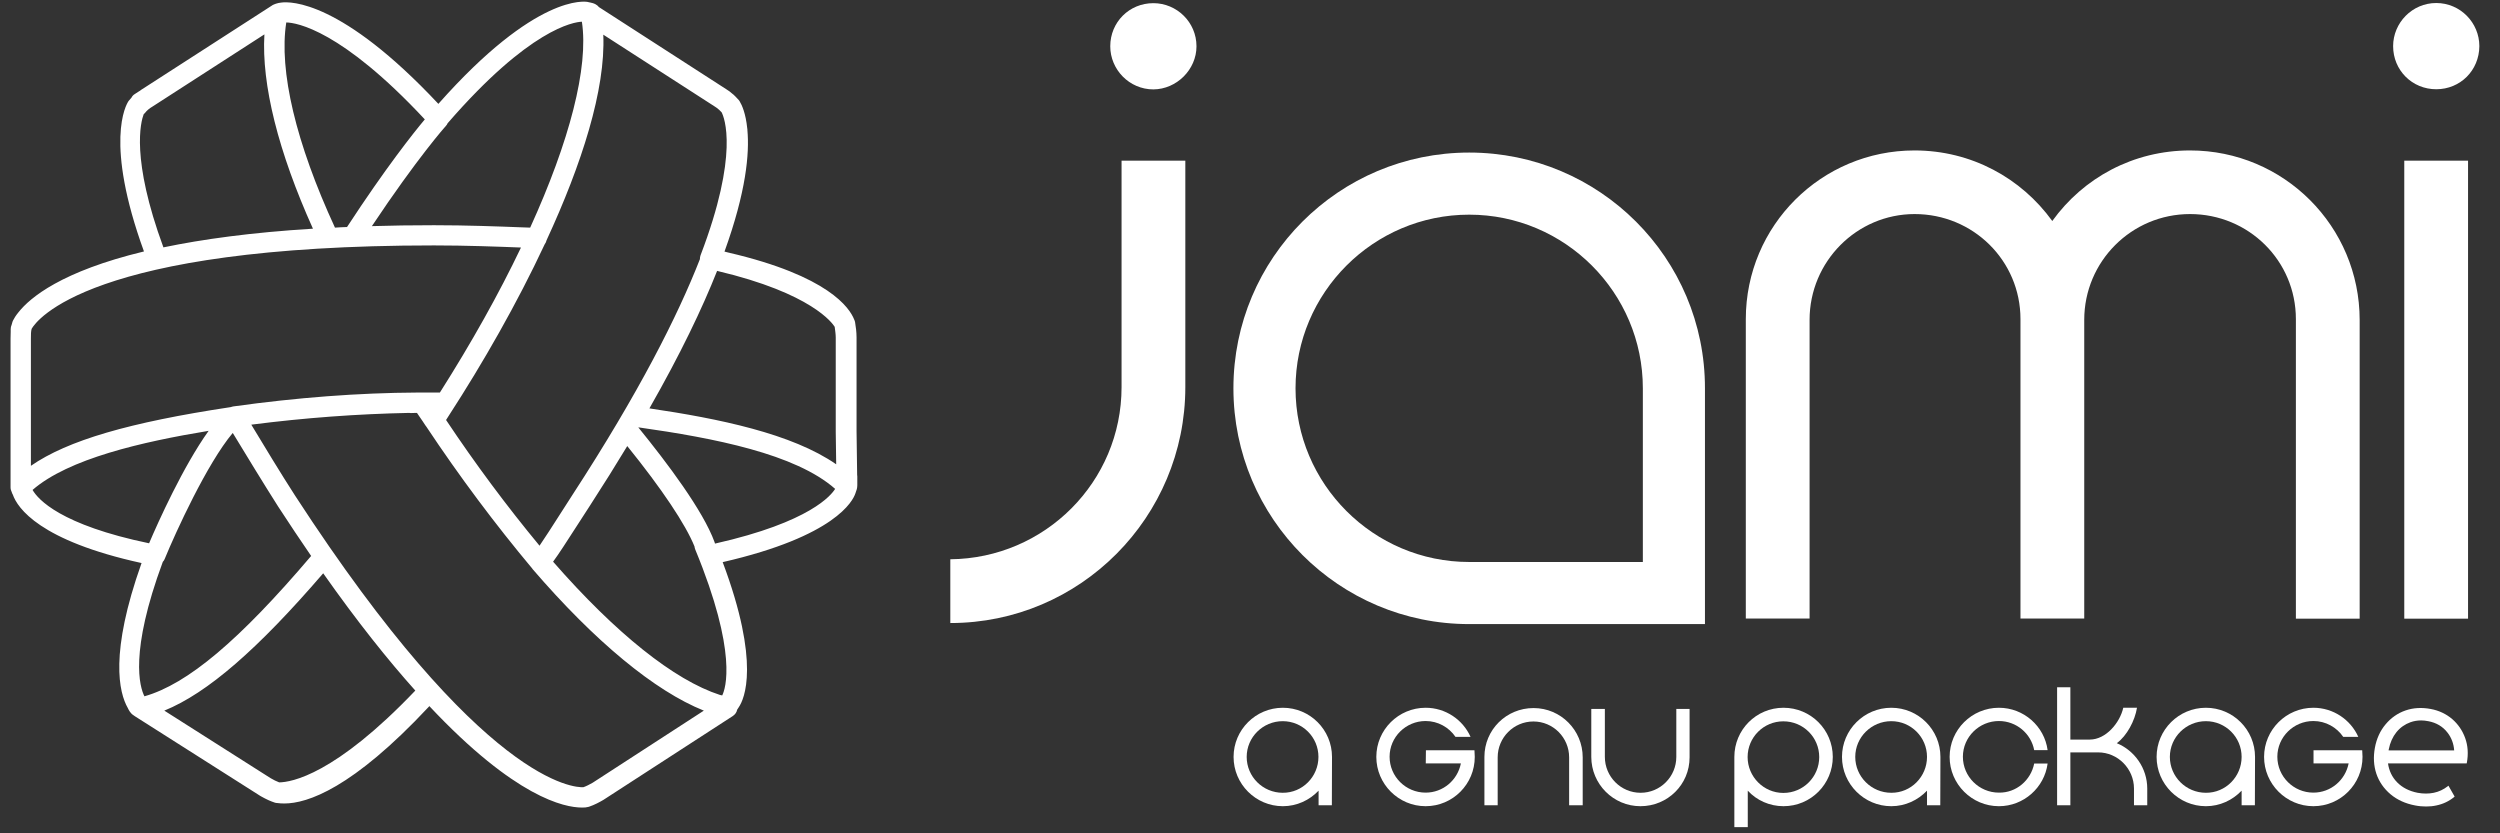 <?xml version="1.0" encoding="utf-8"?>
<!-- Generator: Adobe Illustrator 24.3.0, SVG Export Plug-In . SVG Version: 6.00 Build 0)  -->
<svg version="1.1" id="Layer_4" xmlns="http://www.w3.org/2000/svg" xmlns:xlink="http://www.w3.org/1999/xlink" x="0px" y="0px"
	 viewBox="0 0 1658.4 552.8" style="enable-background:new 0 0 1658.4 552.8;" xml:space="preserve">
<rect x="0" y="0" width="1658.4" height="552.8" fill="#333333" stroke="none"/>
<style type="text/css">
	.st0{fill:#FFFFFF;}
</style>
<path class="st0" d="M568.6,315.2l-0.4-29v-62.3v-0.1c0-3.5-0.5-7.3-1-10.2c-0.1-0.3-0.2-0.7-0.3-1c0-0.1-0.1-0.3-0.3-0.7
	c-3-7.6-17-28.9-83.2-44.3c-0.9-0.2-1.9-0.5-2.8-0.7c14.4-39.8,16.6-65.1,15.2-80.5c0-0.1,0-0.2,0-0.4c0-0.3,0-0.5-0.1-0.8
	c-1-9.9-3.5-15.5-5.1-18.1c-0.1-0.2-0.3-0.5-0.5-0.7c-0.5-0.6-1.1-1.2-1.7-1.8c-0.5-0.5-0.9-1-1.4-1.4c-0.1-0.1-0.2-0.2-0.3-0.3
	l-0.1-0.1c-0.1-0.1-0.2-0.2-0.4-0.3c-1.5-1.4-3.1-2.5-4.4-3.3L397.3,4.7c-0.6-0.8-1.4-1.4-2.3-1.9c-1.3-0.7-2.5-0.9-3.3-1.1
	c-0.3,0-0.6-0.1-1-0.2c-0.3-0.1-0.5-0.1-0.8-0.2c-1.5-0.3-34.1-5.8-99.1,67.6c-64.3-68.6-98-68-104.2-67.2c-2.6,0.2-5.1,1.3-5.8,1.7
	c-0.2,0.1-0.4,0.3-0.6,0.4L94.1,59.3c-0.3,0.2-0.7,0.4-1.1,0.8c-0.4,0.3-0.9,0.5-1.3,0.8l-2.3,1.5c-1,0.6-1.7,1.4-2.2,2.4
	c-0.6,0.6-1.2,1.3-1.9,2.2c-1.8,2.6-16.1,27.4,10.2,99.8C40.8,180,20,197.4,12.3,207.1c-1.9,2.3-3,4.2-3.6,5.4
	c-0.2,0.3-0.3,0.6-0.4,0.9c-0.2,0.7-0.4,1.4-0.6,2.1c-0.4,0.9-0.6,1.8-0.6,2.8v1.7C7,221.6,7,223.1,7,224.6v98.7
	c0,1.1,0.3,2.2,0.8,3.2c0.2,0.6,0.4,1.2,0.7,1.6c3.1,8.9,17.8,30.6,85.4,45.4c-21.3,59.9-15,85.9-9.1,96.2c0.6,1.3,1.7,3.5,3.8,4.8
	c0.3,0.2,0.7,0.5,1,0.7l83.1,52.8c0.3,0.2,0.6,0.3,0.9,0.5c1.2,0.7,2.8,1.5,4.5,2.3c1.3,0.6,2.7,1.1,4.1,1.6c0.7,0.2,1,0.3,1.7,0.3
	c1.4,0.2,3,0.3,4.7,0.3c15.3,0,45.2-10,95.7-64c0.2-0.2,0.4-0.4,0.5-0.6c57.1,60.8,89.8,67.3,101.2,67.3c0,0,0,0,0.1,0s0.2,0,0.2,0
	c1.6,0,2.7-0.1,3.3-0.3c0.3,0,0.7-0.1,1-0.2c3.9-1.3,7.3-3.2,9.7-4.6l85.8-55.6c1.5-1,2.6-2.5,2.9-4.2c0.4-0.6,0.8-1.2,1.1-1.7
	c3.6-5.3,14.5-29-10.7-96.2c75-17.2,86.4-40.8,88-45.5l0.3-0.9c0.5-1.2,1-2.7,1-4.6v-5.7C568.7,315.9,568.7,315.5,568.6,315.2z
	 M109,471.4c28.7-11.7,62-40.7,105.4-91.1c22.6,32.1,43,57.6,61.1,77.8c-53.4,56-82.3,60.8-90.3,60.9c-1.8-0.7-3.9-1.7-5.7-2.8
	L109,471.4z M393.2,519.2c-2.1,1.2-4.2,2.3-6.2,3c-5.4,0.3-66.4-1.3-191.3-193.5c-9.3-14.4-20.8-33.4-29-47
	c35.9-4.6,70.4-7.1,104.7-7.8c0.4,0.1,0.7,0.1,1.1,0.1c0.1,0,0.1,0,0.1,0l3.5-0.1c0.2,0,0.3,0,0.5,0c0.6,1,1.3,1.9,1.9,2.8
	c1.3,1.8,2.5,3.7,3.7,5.5c0.2,0.3,0.4,0.5,0.6,0.8c22,33.1,45.7,64.8,70.4,94.3c0,0.1,0,0.1,0,0.1c41.5,48.2,81.2,81,113.7,94
	L393.2,519.2z M20.5,309v-84.4c0-2.7,0-4.8,0.5-6.5c3-5.2,37.6-55.3,266.9-55.3c21.2,0,42.2,0.8,57.6,1.4h0.1
	c-14.6,30.6-32.8,63.1-53.8,96.2h-14l0,0l0,0c-0.4,0-0.7,0-1.1,0c-38.7,0.2-79.6,3.3-121.9,9.2c-0.3,0.1-0.6,0.1-0.9,0.2
	c-0.2,0.1-0.4,0.1-0.6,0.2c-0.2,0-0.3,0-0.5,0.1C85.9,280.2,44.9,292.1,20.5,309z M357.9,362c-21.7-26.2-42.6-54.3-62-83.4
	c0.7-1.1,1.4-2.2,2.1-3.3c22.3-34.4,45-74,63.3-113.2c0.6-0.8,1.1-1.8,1.3-2.8c23.3-50.4,39.2-99.9,37.6-136.3l74,47.7
	c0.9,0.5,1.9,1.3,2.9,2.2c0,0,0.1,0.1,0.2,0.2c0.4,0.5,1,0.9,1.4,1.4c1.7,3.3,11.8,27.4-14,94.9c-0.3,0.8-0.4,1.6-0.4,2.5
	c-14.7,37.6-40.4,88.5-84.5,156.3c-2.7,4.2-5.7,8.8-8.6,13.4C366.4,349.1,361.4,356.9,357.9,362z M475.7,179.7
	c63.1,14.9,76.6,34.9,78,37.1c0.3,2.2,0.7,5,0.7,7.2v62.6l0.3,21.4c-29.4-20.4-77.9-30.3-123.9-37.1
	C451.4,234.8,465.8,204.7,475.7,179.7z M386,14.4c4.6,30.2-8.2,79.3-34.3,136.6l-5.7-0.2c-15.5-0.6-36.7-1.4-58.1-1.4
	c-14.5,0-28.2,0.2-41.2,0.6c30.1-45.2,48.9-66.3,49.1-66.5c0.5-0.5,0.9-1.1,1.1-1.7C351.2,19.1,380.6,14.6,386,14.4z M281.8,79.2
	c-7.7,9.2-25.9,32.1-51.6,71.4c-2.7,0.1-5.4,0.2-8,0.4c-25.9-56.1-37.3-104.1-32.3-136.1C196.7,15,226.5,19.9,281.8,79.2z
	 M95.3,75.8c0.3-0.3,0.6-0.6,0.9-0.9c1.2-1.6,2.9-3,5.1-4.3l74.1-47.8c-2,33.1,9.2,77.9,32.2,128.9c-40.8,2.5-73.3,7-99.2,12.4
	C86.7,105,93.4,80.9,95.3,75.8z M21.6,325c23.8-20.7,72.5-31.9,116.8-39.2c-16.8,23.4-33.6,60.7-39.5,74.6
	C40.2,348.2,25.2,331.3,21.6,325z M108,372.7c0.5-0.5,0.9-1.1,1.2-1.8c7.3-17.8,28.2-63.5,45.2-83.7c8.3,13.7,20.5,33.7,30.1,48.8
	c7.5,11.6,14.9,22.5,21.9,32.8c-47.6,56-82,85-110.6,93.1C92.7,455.7,85.7,433,108,372.7z M479.1,461.3c-0.4,0-0.9-0.2-1.5-0.3l0,0
	c-30.3-9.8-69.1-40.8-110.7-88.4c3.8-5.1,9.6-14.2,15.8-23.8c2.9-4.5,5.9-9.1,8.6-13.3c9-13.9,17.2-27,24.8-39.6
	c23.1,28.6,38.7,52,44.6,66.6c0.1,0.7,0.2,1.3,0.5,2C489.6,433.3,481.2,457.1,479.1,461.3z M474.3,360.6c-0.1-0.3-0.2-0.7-0.3-1
	c-7.6-20.9-31.4-52.5-50.5-76c0,0,0-0.1,0.1-0.1c50.2,7.1,104.1,17.6,130.4,40.8C551.6,328.2,537.8,346.3,474.3,360.6z"/>
<g>
	<g>
		<path class="st0" d="M786.3,106.6v150.2c0,86.2-69.7,156.5-155.9,156.5V371c62.8-0.6,113.6-51.4,113.6-114.2V106.6H786.3z
			 M793.7,30.7c0-16-13.1-28.6-28.6-28.6c-16,0-28.6,12.6-28.6,28.6c0,15.4,12.6,28.6,28.6,28.6C780.6,59.2,793.7,46.1,793.7,30.7z"
			/>
		<path class="st0" d="M1523,410.4V211.7c0-38.8-31.4-69.7-70.2-69.7c-38.8,0-70.2,31.4-70.2,70.2v198.1h-42.3V211.7
			c0-38.8-31.4-69.7-70.2-69.7c-38.3,0-69.7,31.4-69.7,70.2v198.1h-42.3V211.7c0-62.2,50.3-111.9,111.9-111.9
			c37.7,0,70.8,18.3,91.4,46.8c20.6-28.6,53.7-46.8,91.4-46.8c62.2,0,112.5,50.3,112.5,112.5v198.1H1523z"/>
		<path class="st0" d="M1616.1,59.2c-16,0-28.6-12.6-28.6-28.6c0-15.4,12.6-28.6,28.6-28.6s28.6,13.1,28.6,28.6
			C1644.6,46.7,1632.1,59.2,1616.1,59.2z M1637.2,106.6v303.8h-42.3V106.6H1637.2z"/>
		<path class="st0" d="M974.6,142.4c63.5,0,115.2,51.7,115.2,115.2v115.2H974.6c-63.5,0-115.2-51.7-115.2-115.2
			S911.1,142.4,974.6,142.4 M974.6,101.2c-86.4,0-156.4,70-156.4,156.4S888.3,414,974.6,414H1131V257.6
			C1131.1,171.2,1061,101.2,974.6,101.2L974.6,101.2z"/>
	</g>
	<g>
		<g>
			<path class="st0" d="M883.5,534.2h-8.8v-9.7c-6,6.3-14.4,10.3-23.7,10.3c-18,0-32.7-14.7-32.7-32.7s14.7-32.6,32.7-32.6
				s32.6,14.6,32.6,32.6L883.5,534.2L883.5,534.2z M874.6,502.1c0-13.1-10.6-23.7-23.7-23.7c-13.1,0-23.9,10.6-23.9,23.7
				s10.7,23.8,23.9,23.8C864,526,874.6,515.2,874.6,502.1z"/>
			<path class="st0" d="M945.9,497.7h32.2c0.1,1.4,0.2,3,0.2,4.4c0,18-14.5,32.7-32.6,32.7c-18,0-32.7-14.7-32.7-32.7
				s14.7-32.6,32.7-32.6c13.2,0,24.7,7.9,29.8,19.3h-10c-4.3-6.3-11.6-10.5-19.8-10.5c-13.1,0-23.9,10.6-23.9,23.7
				s10.7,23.8,23.9,23.8c11.6,0,21.2-8.3,23.4-19.4h-23.3L945.9,497.7L945.9,497.7z"/>
			<path class="st0" d="M1049.7,534.2h-8.8v-31.8c0-13.1-10.6-23.8-23.7-23.8s-23.7,10.7-23.7,23.8v31.8h-8.8v-32.1
				c0-18,14.5-32.4,32.6-32.4c18.1,0,32.6,14.7,32.6,32.7v31.8H1049.7z"/>
			<path class="st0" d="M1055.8,470.3h8.8v31.8c0,13.1,10.6,23.8,23.7,23.8s23.7-10.7,23.7-23.8v-31.8h8.8v32.1
				c0,18-14.5,32.4-32.6,32.4c-18,0-32.6-14.7-32.6-32.7v-31.8H1055.8z"/>
			<path class="st0" d="M1150.5,548.7v-46.6c0-18,14.5-32.6,32.6-32.6s32.7,14.6,32.7,32.6c0,18-14.5,32.7-32.7,32.7
				c-9.3,0-17.8-3.9-23.7-10.3v24.2H1150.5z M1183,526c13.2,0,23.8-10.7,23.8-23.8c0-13.1-10.6-23.7-23.8-23.7
				c-13.1,0-23.7,10.6-23.7,23.7C1159.3,515.2,1169.9,526,1183,526z"/>
			<path class="st0" d="M1287.1,534.2h-8.8v-9.7c-6,6.3-14.4,10.3-23.7,10.3c-18,0-32.7-14.7-32.7-32.7s14.7-32.6,32.7-32.6
				s32.6,14.6,32.6,32.6L1287.1,534.2L1287.1,534.2z M1278.3,502.1c0-13.1-10.6-23.7-23.7-23.7s-23.9,10.6-23.9,23.7
				s10.7,23.8,23.9,23.8C1267.7,526,1278.3,515.2,1278.3,502.1z"/>
			<path class="st0" d="M1349.4,506.5h8.9c-2.1,16-15.9,28.3-32.3,28.3c-18,0-32.7-14.7-32.7-32.7s14.7-32.6,32.7-32.6
				c16.5,0,30.2,12.3,32.3,28.1h-8.9c-2.1-11-11.8-19.3-23.4-19.3c-13.1,0-23.9,10.6-23.9,23.7c0,13.1,10.7,23.8,23.9,23.8
				C1337.5,526,1347.2,517.6,1349.4,506.5z"/>
			<path class="st0" d="M1424.4,523.1v11.1h-8.8v-11.1c0-13.1-10.7-24-23.8-24h-18.4v35.1h-8.8v-78.3h8.8v34.7h12.9
				c10.6,0,19.9-11,22.2-21.1h9.1c-1.4,8.6-6.7,18.6-13.4,23.5C1415.9,497.8,1424.4,509.5,1424.4,523.1z"/>
			<path class="st0" d="M1495.8,534.2h-8.8v-9.7c-6,6.3-14.4,10.3-23.7,10.3c-18,0-32.7-14.7-32.7-32.7s14.7-32.6,32.7-32.6
				s32.6,14.6,32.6,32.6L1495.8,534.2L1495.8,534.2z M1487,502.1c0-13.1-10.6-23.7-23.7-23.7s-23.9,10.6-23.9,23.7
				s10.7,23.8,23.9,23.8C1476.4,526,1487,515.2,1487,502.1z"/>
			<path class="st0" d="M1534.8,497.7h32.2c0.1,1.4,0.2,3,0.2,4.4c0,18-14.5,32.7-32.6,32.7c-18,0-32.7-14.7-32.7-32.7
				s14.7-32.6,32.7-32.6c13.2,0,24.7,7.9,29.8,19.3h-10c-4.3-6.3-11.6-10.5-19.8-10.5c-13.1,0-23.9,10.6-23.9,23.7
				s10.7,23.8,23.9,23.8c11.6,0,21.2-8.3,23.4-19.4h-23.3v-8.7L1534.8,497.7L1534.8,497.7z"/>
		</g>
		<path class="st0" d="M1635.3,489.6c-1.8-5-4.7-9.2-8.6-12.6c-4-3.4-8.8-5.7-14.3-6.7c-5.9-1.1-11.5-0.8-16.7,1s-9.6,4.9-13.2,9.2
			c-3.6,4.3-6,9.5-7.1,15.6s-0.8,11.8,1,17.2c1.8,5.3,5,9.9,9.4,13.6c4.4,3.7,9.9,6.2,16.3,7.4c2.5,0.5,4.9,0.7,7.3,0.7
			c2.3,0,4.6-0.2,6.8-0.7c4.4-0.9,8.4-2.8,11.8-5.6l0.3-0.3l-4.1-7.2l-0.5,0.4c-2.7,2.1-5.8,3.6-9.2,4.3c-3.4,0.7-7,0.7-10.8,0
			c-5.5-1.1-10.1-3.4-13.6-7c-3.3-3.4-5.3-7.6-6-12.5h52.2l0.1-0.4C1637.5,500.1,1637.1,494.6,1635.3,489.6z M1584.5,497.8
			c0-0.2,0.1-0.5,0.1-0.7c0.9-4.5,2.6-8.3,5.1-11.4s5.7-5.3,9.3-6.6c2.2-0.8,4.6-1.2,7.1-1.2c1.5,0,3.1,0.2,4.7,0.5
			c5.4,1,9.7,3.6,12.7,7.5c2.7,3.4,4.2,7.5,4.5,11.9"/>
	</g>
</g>
</svg>
